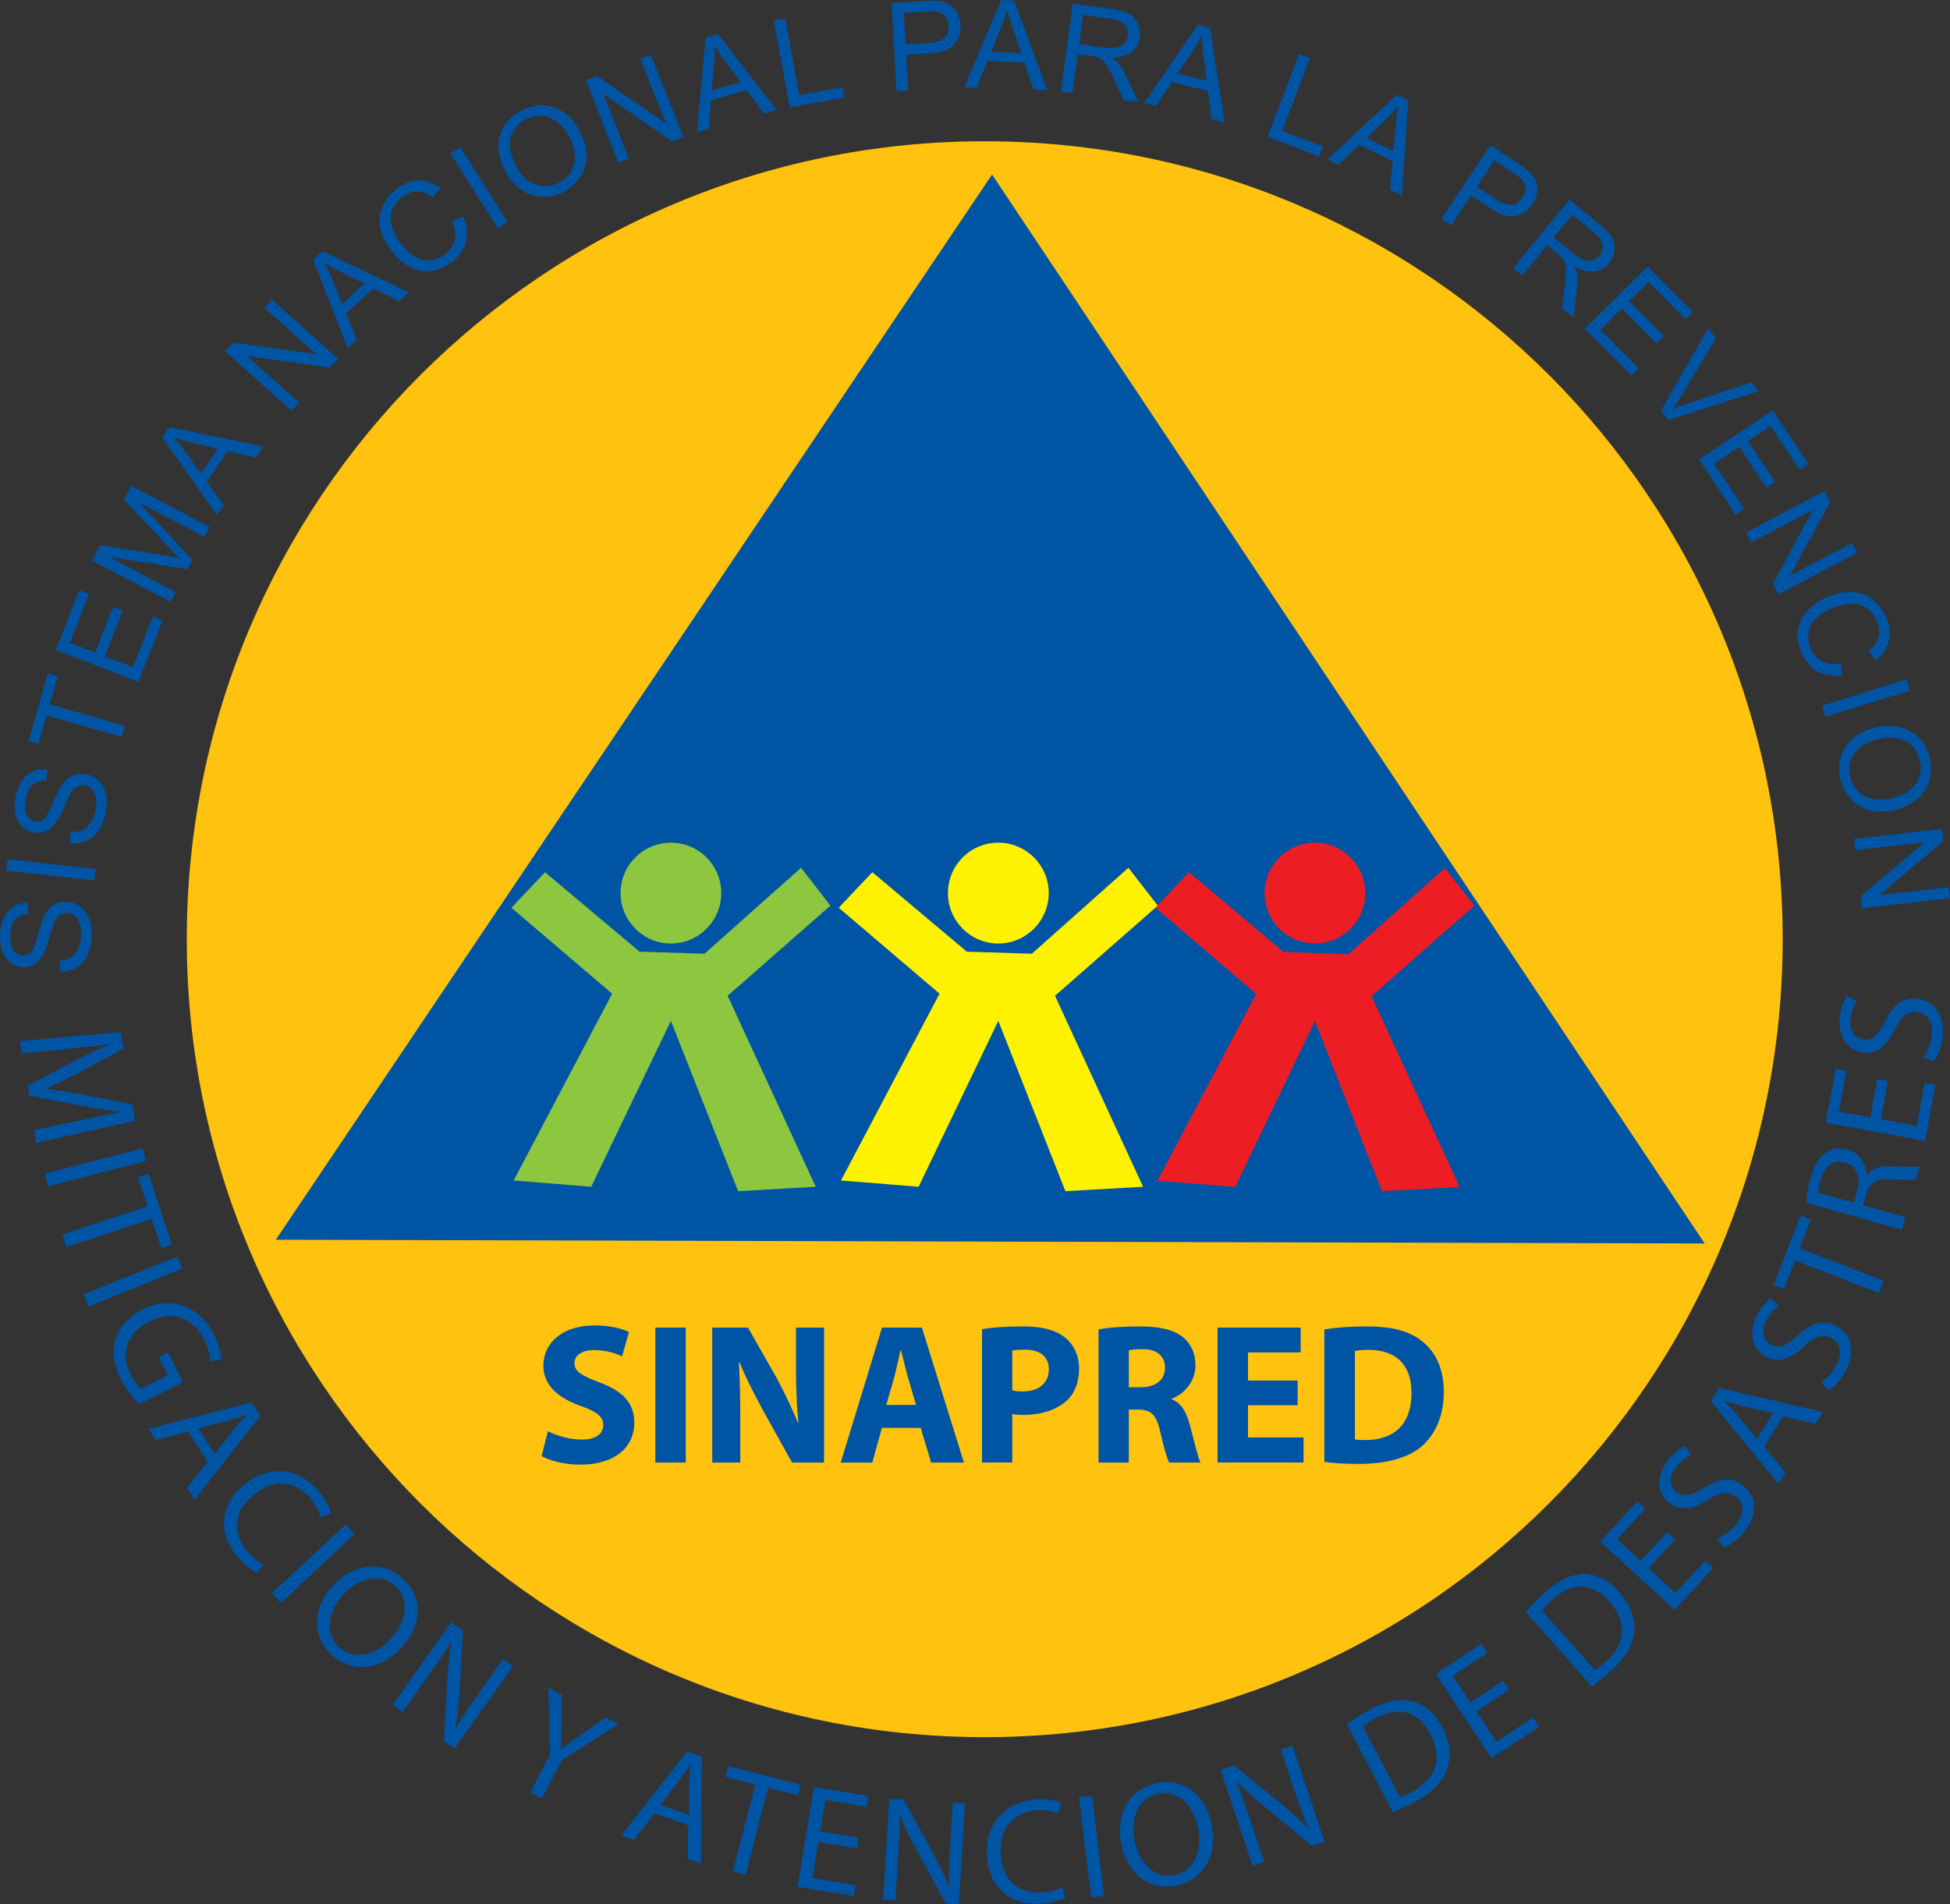 <svg xmlns="http://www.w3.org/2000/svg" width="350" height="341.788"><rect width="100%" height="100%" fill="#333333" stroke="none"/><path d="M319.97 168.6c0 79.056-64.125 143.193-143.235 143.193-79.09 0-143.21-64.137-143.21-143.194 0-79.148 64.12-143.243 143.21-143.243 79.11 0 143.236 64.095 143.236 143.242" fill="#ffc20e"/><path d="M13.937 201.176c2.48-.534 5.48-1.172 7.688-1.522l-.01-.053c-2.176-.307-4.55-.663-7.166-1.18l-9.195-1.774-.277-1.752 8.064-4.283c2.417-1.26 4.592-2.316 6.637-3.158l-.006-.052c-2.244.308-5.24.643-7.976.92l-7.756.738-.356-2.202 18.117-1.606.466 2.955-8.176 4.43c-2.087 1.098-3.964 1.998-5.748 2.772l.01.052c1.884.187 3.955.517 6.34.95l9.168 1.805.476 2.955-17.74 3.975-.36-2.296 7.797-1.674zM26.19 208.41L8.63 212.943l-.59-2.296 17.562-4.53.59 2.29zM26.49 216.522l-1.727-5.235 1.894-.622 4.2 12.75-1.89.623-1.74-5.262-15.324 5.058-.743-2.254 15.33-5.058zM32.704 227.72l-16.81 6.798-.883-2.192 16.81-6.8.884 2.193zM25.05 251.987c-.833-.758-2.297-2.37-3.4-4.555-1.23-2.458-1.617-4.79-.895-7.134.648-2.066 2.374-4.022 4.9-5.293 4.833-2.42 10.047-.847 12.767 4.587.946 1.878 1.28 3.572 1.292 4.435l-1.972.324c-.02-1.07-.277-2.295-1.098-3.926-1.977-3.944-5.717-5.293-9.786-3.253-4.105 2.066-5.308 5.738-3.4 9.535.686 1.375 1.345 2.212 1.826 2.573l4.832-2.427-1.637-3.262 1.684-.853 2.677 5.345-7.79 3.907zM38.545 260.942l3.395-4.367c.784-.957 1.542-1.763 2.275-2.558l-.042-.073c-1.01.366-2.124.737-3.238 1.046l-5.366 1.37 2.975 4.582zm-4.775-3.99l-5.81 1.526-1.318-2.03 18.566-4.716 1.538 2.37-11.836 15.077-1.36-2.103 3.724-4.734-3.504-5.392zM46.093 282.31c-.863-.376-2.296-1.458-3.682-3.18-3.216-3.97-3.11-8.97 1.533-12.73 4.43-3.587 9.822-3 13.363 1.366 1.407 1.736 1.94 3.17 2.082 3.86l-1.857.737c-.208-.936-.752-2.128-1.7-3.295-2.67-3.305-6.563-3.792-10.27-.795-3.468 2.81-4.054 6.574-1.298 9.984.915 1.13 2.06 2.072 3.008 2.516l-1.177 1.538zM63.65 275.332l-13.227 12.385-1.616-1.73L62.033 273.6l1.617 1.732zM60.904 295.69c2.756 2.488 6.605 1.364 9.367-1.696 2.422-2.667 3.552-6.726.66-9.346-2.898-2.615-6.773-1.22-9.404 1.69-2.563 2.834-3.378 6.86-.638 9.33l.016.02zm-1.36 1.343c-3.572-3.238-3.556-8.222.13-12.296 3.86-4.273 9.023-4.68 12.616-1.433 3.692 3.342 3.52 8.305-.09 12.296-4.173 4.607-9.225 4.534-12.635 1.454l-.02-.02zM70.493 305.975l10.486-14.807 2.107 1.496-.58 10.837c-.157 2.496-.367 4.656-.774 6.68l.083.02c1.224-2.097 2.458-3.932 4.074-6.218l4.404-6.213 1.8 1.275-10.487 14.796-1.93-1.36.617-10.846c.136-2.38.345-4.765.76-6.883l-.085-.025c-1.214 1.95-2.45 3.74-4.196 6.203l-4.482 6.328-1.8-1.28zM95.18 321.685l3.55-6.83-.293-11.91 2.385 1.235-.042 5.622c-.037 1.527-.042 2.767-.126 4.148l.047.02c.98-.82 2.1-1.574 3.35-2.468l4.622-3.238 2.338 1.22-10.167 6.442-3.567 6.852-2.097-1.093zM123.665 325.733l.032-5.528c.036-1.24.14-2.343.235-3.42l-.08-.026c-.574.91-1.228 1.87-1.923 2.802l-3.416 4.357 5.15 1.813zm-6.213-.25l-3.672 4.753-2.285-.805 11.83-15.056 2.662.936-.178 19.158-2.365-.827.068-6.024-6.06-2.134zM135.573 320.29l-5.34-1.38.497-1.925 12.997 3.352-.497 1.93-5.366-1.386-4.032 15.634-2.296-.597 4.037-15.627zM153.815 331.776l-6.93-1.145-1.072 6.455 7.756 1.28-.32 1.94-10.094-1.667 2.96-17.902 9.697 1.6-.324 1.946-7.36-1.224-.93 5.664 6.93 1.135-.315 1.92zM158.52 340.956l1.113-18.1 2.573.156 5.214 9.513c1.182 2.207 2.145 4.148 2.86 6.077l.085-.02c-.068-2.427.016-4.64.183-7.432l.465-7.594 2.208.136-1.113 18.096-2.364-.147-5.183-9.533c-1.135-2.092-2.218-4.23-2.987-6.25l-.078.026c-.01 2.285-.115 4.466-.298 7.474l-.476 7.735-2.2-.136zM191.243 340.597c-.81.47-2.532.983-4.74 1.088-5.108.25-9.078-2.788-9.366-8.755-.272-5.7 3.384-9.697 9.007-9.963 2.228-.115 3.702.303 4.335.596l-.503 1.935c-.873-.387-2.155-.65-3.66-.58-4.248.21-6.936 3.054-6.706 7.813.216 4.457 2.9 7.16 7.28 6.947 1.45-.068 2.888-.434 3.814-.936l.54 1.857zM196.016 322.297l2.18 17.99-2.348.29-2.186-17.993 2.354-.287zM210.85 336.55c3.634-.752 5-4.523 4.168-8.55-.727-3.53-3.327-6.84-7.15-6.056-3.818.79-4.984 4.738-4.194 8.582.774 3.74 3.54 6.773 7.15 6.036l.025-.01zm.277 1.895c-4.718.967-8.73-1.993-9.838-7.37-1.162-5.638 1.557-10.047 6.3-11.025 4.875-1.004 8.777 2.07 9.86 7.338 1.255 6.083-1.79 10.12-6.292 11.05l-.03.007zM224.832 334.866l-5.77-17.19 2.45-.827 8.404 6.86c1.924 1.6 3.546 3.04 4.93 4.56l.07-.046c-.973-2.228-1.726-4.304-2.616-6.956l-2.42-7.223 2.09-.7 5.77 17.196-2.25.754-8.383-6.893c-1.84-1.51-3.65-3.09-5.115-4.67l-.063.053c.852 2.123 1.568 4.184 2.525 7.04l2.464 7.342-2.088.7zM251.274 322.587c.575-.177 1.334-.575 2.15-1.004 4.44-2.296 5.544-6.056 3.274-10.397-1.983-3.844-5.36-5.084-9.75-2.793-1.07.565-1.835 1.083-2.31 1.49l6.636 12.704zm-9.54-13.132c1.188-.868 2.615-1.79 4.263-2.657 2.976-1.56 5.45-1.998 7.542-1.423 2.138.555 3.958 1.998 5.312 4.598 1.37 2.62 1.658 5.203.952 7.452-.737 2.302-2.793 4.404-5.915 6.046-1.507.78-2.747 1.366-3.887 1.78l-8.27-15.795zM270.854 303.3l-5.852 3.865 3.603 5.45 6.55-4.33 1.08 1.636-8.52 5.645-9.993-15.12 8.18-5.414 1.082 1.638-6.208 4.106 3.154 4.78 5.857-3.87 1.067 1.616zM286.298 299.795c.518-.308 1.16-.884 1.846-1.49 3.766-3.295 3.928-7.207.685-10.88-2.856-3.262-6.434-3.65-10.147-.365-.905.8-1.517 1.49-1.888 2.003l9.503 10.732zm-12.422-10.46c.947-1.12 2.108-2.37 3.5-3.598 2.52-2.228 4.806-3.253 6.976-3.2 2.212.025 4.325.993 6.27 3.184 1.968 2.22 2.867 4.656 2.72 7.015-.167 2.406-1.652 4.953-4.288 7.285-1.276 1.125-2.333 1.993-3.352 2.678l-11.826-13.363zM300.677 276.303l-4.754 5.172 4.822 4.42 5.314-5.79 1.442 1.33-6.914 7.535-13.358-12.264 6.637-7.234 1.444 1.33-5.036 5.485 4.226 3.876 4.75-5.173 1.427 1.313zM308.234 276.092c1.172-.42 2.495-1.303 3.478-2.584 1.454-1.9 1.33-3.766-.14-4.895-1.324-1.015-2.705-.853-4.922.528-2.657 1.695-5.006 2.192-7.01.655-2.242-1.726-2.483-4.86-.328-7.647 1.114-1.454 2.285-2.28 3.127-2.62l1.12 1.674c-.624.24-1.764.884-2.768 2.19-1.506 1.957-.905 3.605.078 4.363 1.34 1.03 2.673.664 4.97-.732 2.823-1.695 4.91-2.024 7.023-.403 2.223 1.705 2.913 4.817.303 8.21-1.062 1.392-2.65 2.57-3.755 2.946l-1.176-1.684zM318.234 253.64l-5.382-1.23c-1.197-.302-2.26-.642-3.29-.972l-.036.073c.764.76 1.56 1.607 2.312 2.486l3.52 4.278 2.876-4.634zm-1.585 6.01l3.85 4.612-1.283 2.05-12.133-14.8 1.49-2.396 18.65 4.325-1.312 2.125-5.863-1.37-3.4 5.454zM326.783 248.11c1.067-.643 2.192-1.767 2.903-3.216 1.056-2.15.57-3.95-1.098-4.77-1.49-.732-2.814-.31-4.713 1.485-2.28 2.18-4.487 3.127-6.752 2.008-2.536-1.25-3.384-4.273-1.825-7.432.81-1.648 1.804-2.69 2.557-3.18l1.428 1.422c-.565.356-1.553 1.214-2.285 2.683-1.093 2.22-.183 3.72.93 4.264 1.517.753 2.752.13 4.73-1.684 2.44-2.212 4.423-2.95 6.808-1.773 2.51 1.234 3.802 4.153 1.91 7.99-.77 1.57-2.098 3.04-3.102 3.63l-1.49-1.427zM322.186 226.25l-1.998 5.14-1.85-.72 4.847-12.512 1.85.722-1.997 5.162 15.053 5.832-.857 2.212-15.047-5.837zM332.704 215.854l.654-2.307c.68-2.405-.204-4.31-2.197-4.874-2.253-.643-3.696.71-4.376 3.096-.31 1.087-.413 1.866-.424 2.285l6.344 1.8zm-8.56.005c.087-1.21.4-2.91.835-4.436.684-2.41 1.6-3.855 2.892-4.665.988-.645 2.327-.817 3.702-.425 2.276.643 3.39 2.547 3.494 4.54l.08.02c.84-1.192 2.31-1.642 4.245-1.563 2.595.115 4.4.183 5.168.037l-.658 2.33c-.576.142-2.186.11-4.498-.046-2.552-.162-3.73.54-4.388 2.563l-.602 2.123 7.558 2.14-.638 2.253-17.19-4.874zM338.874 194.006l-1.276 6.91 6.428 1.192 1.433-7.736 1.93.366-1.863 10.058-17.835-3.31 1.79-9.66 1.93.355-1.36 7.334 5.637 1.05 1.28-6.908 1.904.35zM345.182 189.734c.77-.978 1.423-2.426 1.574-4.032.225-2.385-.873-3.896-2.725-4.07-1.65-.16-2.74.712-3.88 3.06-1.343 2.84-3.075 4.514-5.59 4.28-2.81-.268-4.676-2.8-4.336-6.303.167-1.822.722-3.145 1.255-3.877l1.835.82c-.397.53-1.025 1.69-1.177 3.317-.235 2.47 1.146 3.546 2.38 3.66 1.69.158 2.62-.862 3.818-3.257 1.49-2.94 3.086-4.326 5.737-4.074 2.777.26 5.02 2.53 4.618 6.782-.16 1.742-.877 3.593-1.61 4.493l-1.898-.8zM332.772 150.59l15.795-1.836.246 2.196-11.45 9.707 12.402-1.428.235 1.982-15.82 1.835-.226-2.15 11.464-9.706-12.42 1.387-.226-1.988zm4.12-17.846c-1.87.393-3.215 1.22-4.057 2.506-.853 1.244-1.11 2.594-.774 4.116.362 1.522 1.193 2.72 2.5 3.462 1.324.732 2.966.894 4.975.455 1.27-.31 2.3-.758 3.164-1.376.836-.7 1.416-1.448 1.76-2.416.34-.914.388-1.93.153-2.902-.33-1.52-1.114-2.635-2.364-3.45-1.23-.786-3.02-.985-5.357-.394m-.44-2.16c2.564-.585 4.74-.334 6.507.706 1.79 1.046 2.908 2.668 3.41 4.86.325 1.396.272 2.792-.13 4.09-.435 1.343-1.193 2.426-2.28 3.294-1.1.868-2.412 1.517-3.955 1.872-1.57.35-3.064.366-4.45 0-1.38-.355-2.532-1.05-3.43-2.076-.9-1.03-1.497-2.218-1.81-3.53-.34-1.44-.283-2.872.172-4.127.45-1.386 1.203-2.427 2.28-3.29 1.093-.915 2.322-1.48 3.687-1.8m-9.43-3.91l15.162-4.755.633 2.035-15.163 4.67-.633-1.95zm3.384-7.61l.277 2.154c-1.783.22-3.29-.015-4.555-.753-1.266-.78-2.207-1.893-2.803-3.384-.65-1.652-.832-3.044-.565-4.304.23-1.255.878-2.39 1.91-3.426 1.003-.993 2.232-1.82 3.64-2.338 1.552-.606 2.99-.836 4.387-.72 1.385.145 2.583.626 3.597 1.442 1.02.91 1.794 1.972 2.338 3.248.586 1.485.69 2.877.33 4.22-.35 1.308-1.114 2.427-2.323 3.332l-1.223-1.747c.94-.742 1.494-1.537 1.735-2.416.23-.836.157-1.72-.214-2.74-.465-1.145-1.12-2.003-1.956-2.526-.852-.564-1.804-.784-2.85-.72-1.035.067-2.024.265-3.018.663-1.244.486-2.29 1.098-3.06 1.846-.805.743-1.27 1.58-1.432 2.5-.162 1.015-.047 1.94.303 2.835.44 1.103 1.114 1.872 2.04 2.395.936.528 2.102.628 3.44.44M313.4 95.585l14.09-7.474.993 1.962-7.154 13.196 11.045-5.795.957 1.788-14.11 7.386-.995-1.877 7.192-13.275-11.068 5.837-.952-1.747zm-8.452-13.128l13.27-8.797 6.343 9.592-1.558 1.072-5.193-7.845-4.065 2.672 4.875 7.38-1.575 1.02-4.858-7.375-4.51 3.044 5.404 8.102-1.568 1.067-6.564-9.933zm-6.825-8.718l8.44-14.78 1.434 1.756-6.35 10.512c-.506.795-1.014 1.585-1.484 2.254.82-.37 1.668-.69 2.54-.967l11.675-3.933 1.34 1.62-16.246 5.2-1.35-1.663zm-13.687-14.693l11.312-11.234 8.086 8.196-1.333 1.28-6.61-6.647-3.457 3.44 6.197 6.214-1.318 1.33-6.223-6.26-3.846 3.853 6.878 6.904-1.318 1.286-8.368-8.363zm-5.56-16.448l3.494 2.88c.732.602 1.37.994 1.93 1.214.544.178 1.05.183 1.553.026.513-.162.91-.45 1.245-.826.48-.58.648-1.25.54-1.93-.122-.758-.613-1.485-1.534-2.218l-3.89-3.18-3.338 4.033zm-7.296 5.517l10.13-12.3 5.45 4.517c1.083.9 1.836 1.674 2.213 2.354.403.722.523 1.49.408 2.332-.114.795-.45 1.59-1.02 2.26-.71.868-1.6 1.36-2.66 1.47-1.057.14-2.224-.168-3.537-.99.262.55.403 1.02.47 1.392.12.895.11 1.778.006 2.74l-.612 5.137-2.045-1.722.48-3.865c.116-1.098.194-1.982.22-2.657.01-.633-.036-1.135-.146-1.48-.13-.377-.303-.675-.476-.936-.166-.21-.45-.513-.867-.81l-1.888-1.55-4.477 5.44-1.648-1.333zm-6.49-14.613l3.43 2.296c1.136.737 2.077 1.04 2.84.978.75-.115 1.38-.528 1.89-1.318.375-.544.553-1.088.527-1.72-.02-.555-.204-1.057-.59-1.486-.242-.256-.76-.69-1.55-1.203l-3.4-2.258-3.147 4.712zm-6.38 5.795l8.822-13.26 4.995 3.337c.89.602 1.527 1.078 1.935 1.423.565.6.994 1.16 1.22 1.79.24.553.302 1.228.213 1.98-.094.723-.366 1.392-.8 2.014-.748 1.167-1.752 1.867-2.97 2.186-1.26.272-2.814-.172-4.666-1.385l-3.406-2.296-3.603 5.417-1.74-1.208zM245.25 24.774l4.86 2.322.428-4.676c.12-1.427.272-2.603.44-3.445-.623.83-1.345 1.58-2.114 2.322l-3.614 3.478zm-6.992 3.844l12.458-11.633 2.04.957-1.104 17.186-2.155-1.05.433-5.18-5.978-2.88-3.666 3.556-2.03-.957zm-10.738-4.065L233.15 9.69l1.95.75-4.963 13.07 7.317 2.776-.648 1.8-9.284-3.53zM211.32 13.232l5.256 1.23-.607-4.645c-.174-1.444-.273-2.58-.31-3.468-.423.925-.957 1.846-1.542 2.756l-2.798 4.126zm-5.978 5.288l9.654-14.074 2.197.543 2.61 16.987-2.328-.544-.68-5.115-6.464-1.543-2.813 4.252-2.175-.507zM193.705 7.918l4.487.623c.947.142 1.684.116 2.265-.005.55-.162 1-.407 1.354-.78.34-.412.54-.872.603-1.38.11-.716-.09-1.433-.565-1.95-.48-.508-1.297-.9-2.464-1.046l-4.984-.676-.695 5.214zm-3.28 8.494L192.55.685l6.997.92c1.39.19 2.432.466 3.138.9.674.35 1.192.952 1.548 1.716.33.764.444 1.606.324 2.485-.152 1.098-.622 2.02-1.45 2.678-.83.617-2.018.973-3.555.946.518.35.894.695 1.145.95.534.68 1.03 1.45 1.444 2.344l2.187 4.718-2.63-.34-1.66-3.614c-.464-1.025-.872-1.825-1.196-2.38-.334-.596-.627-.94-.92-1.197-.277-.26-.586-.392-.894-.522-.236-.084-.623-.178-1.146-.225l-2.426-.34-.947 6.982-2.082-.293zm-12.53-7.087l5.38.178-1.505-4.493c-.47-1.354-.81-2.416-1.015-3.347-.23 1.05-.565 2.056-.968 3.018l-1.893 4.645zm-4.813 6.37L179.72 0l2.275.09 5.983 16.066-2.422-.042-1.69-4.87-6.636-.287-1.904 4.817-2.244-.08zm-10.538-7.73l4.095-.26c1.37-.064 2.31-.388 2.855-.922.544-.544.79-1.213.753-2.18-.042-.64-.25-1.188-.602-1.658-.355-.466-.82-.727-1.375-.816-.36-.096-1.014-.11-1.976-.038l-4.06.178.31 5.695zm-1.642 8.405l-.87-15.863 5.995-.324c1.067-.068 1.872-.052 2.416.042.795.057 1.465.282 2.01.628.548.298.992.82 1.343 1.46.366.637.57 1.36.617 2.117.058 1.39-.31 2.526-1.114 3.478-.817 1.04-2.34 1.564-4.583 1.694l-4.063.22.345 6.46-2.098.088zm-19.137 2.918L138.862 3.64l2.082-.34 2.542 13.78 7.698-1.426.356 1.867-9.775 1.768zm-14.027-3.106l5.198-1.428-2.782-3.802c-.863-1.15-1.51-2.134-1.998-2.86.1 1.014.094 2.023.026 3.163l-.444 4.927zm-2.652 7.542l1.58-16.962 2.2-.638 10.577 13.63-2.328.638-3.085-4.19-6.407 1.784-.387 5.14-2.15.598zm-14.09 5.49l-5.83-14.816 2.002-.758 12.37 8.515-4.593-11.59 1.878-.722 5.836 14.76-2.014.81-12.333-8.556 4.566 11.63-1.884.728zm-18.336.655c.89 1.704 2.08 2.818 3.51 3.257 1.41.492 2.813.387 4.178-.345 1.412-.737 2.296-1.857 2.678-3.284.376-1.428.11-3.123-.842-4.906-.612-1.146-1.324-2.045-2.176-2.73-.82-.607-1.747-1.004-2.74-1.062-.994-.058-1.957.136-2.893.628-1.297.732-2.207 1.726-2.678 3.11-.465 1.466-.146 3.202.963 5.33m-1.925.937c-1.234-2.254-1.564-4.45-1-6.428.54-1.97 1.816-3.504 3.793-4.524 1.297-.695 2.646-1.01 4-.946 1.37.11 2.637.55 3.76 1.333 1.126.816 2.067 1.93 2.8 3.374.768 1.36 1.16 2.798 1.17 4.24.017 1.434-.344 2.73-1.097 3.903-.747 1.077-1.73 1.946-2.944 2.683-1.344.654-2.683.968-4.074.858-1.38-.068-2.626-.508-3.75-1.33-1.114-.862-2.003-1.887-2.657-3.163M89.37 40.978l-8.504-13.42 1.773-1.15 8.477 13.424-1.747 1.146zm-8.227-1.318l2.02-.81c.663 1.662.83 3.18.438 4.6-.386 1.387-1.238 2.643-2.562 3.63-1.39.984-2.693 1.513-3.98 1.617-1.29.063-2.536-.26-3.78-.952-1.25-.737-2.313-1.684-3.207-2.965-1.003-1.276-1.605-2.636-1.84-4.033-.22-1.354-.052-2.662.497-3.828.565-1.214 1.407-2.25 2.526-3.07 1.27-1.005 2.594-1.44 3.944-1.455 1.365.02 2.646.466 3.86 1.412l-1.37 1.627c-.99-.7-1.915-1.046-2.81-1.062-.852-.016-1.74.303-2.594.926-.972.737-1.62 1.61-1.93 2.53-.292.97-.303 1.936.02 2.956.33.973.79 1.914 1.42 2.72.815 1.067 1.662 1.92 2.582 2.49.93.564 1.862.83 2.82.72.983-.11 1.85-.386 2.63-1.003.942-.7 1.533-1.58 1.794-2.583.25-1.05.077-2.19-.477-3.467M61.405 54.54l3.99-3.6-4.21-2.143c-1.266-.65-2.296-1.214-3.07-1.69.565.895 1.015 1.867 1.428 2.85l1.862 4.582zm1.01 7.938l-6.22-15.826 1.69-1.574 15.533 7.395-1.773 1.606-4.607-2.308-4.927 4.467 1.952 4.753-1.648 1.485zm-10.11 11.256l-11.873-10.66 1.44-1.58 14.89 2.067-9.31-8.294 1.343-1.49 11.867 10.617-1.45 1.574L44.32 63.9l9.33 8.296-1.343 1.538zM36.06 85.046l3.018-4.503-4.598-1.093c-1.386-.314-2.515-.633-3.368-.894.748.763 1.407 1.532 2.045 2.39l2.903 4.1zm2.866 7.427L29.13 78.52l1.245-1.88 16.856 3.495-1.353 2.003-5.016-1.187-3.728 5.503 3.018 4.142-1.224 1.878zm-8.332 15.533l-14.084-7.364 1.48-2.798 11.715 1.883c1.093.193 1.904.33 2.448.43-.434-.435-1.046-1.073-1.862-1.926l-8.043-8.53 1.324-2.51 14.064 7.37-.926 1.8-11.793-6.2 9.644 10.33-.88 1.674-14.126-2.186 11.992 6.28-.952 1.748zm-5.747 14.404l-14.812-5.78 4.19-10.72 1.736.71-3.404 8.75 4.534 1.72 3.2-8.163 1.732.664-3.206 8.243 5.053 1.904 3.55-9.084 1.747.706-4.32 11.05zm-2.992 9.853L8.367 128.45l-1.433 5.037-1.815-.497 3.46-12.123 1.806.533-1.45 5 13.484 3.89-.565 1.973zM12.52 151.29l.198-1.982c.78.052 1.49-.063 2.04-.31.565-.24 1.056-.694 1.5-1.358.45-.665.754-1.418.916-2.307.152-.842.162-1.51.037-2.15-.125-.627-.36-1.145-.73-1.568-.34-.34-.77-.56-1.246-.65-.492-.098-.936-.015-1.365.19-.425.198-.8.61-1.178 1.234-.24.375-.654 1.26-1.28 2.676-.613 1.345-1.12 2.255-1.523 2.762-.55.706-1.136 1.198-1.774 1.438-.65.246-1.334.32-2.05.178-.785-.136-1.475-.492-2.087-1.088-.613-.523-1-1.323-1.204-2.212-.194-.936-.194-1.946-.016-2.992.235-1.135.607-2.14 1.15-2.976.518-.795 1.204-1.37 2.01-1.74.82-.357 1.694-.43 2.62-.326l-.226 2.02c-1-.064-1.825.182-2.447.674-.597.533-1.036 1.412-1.255 2.59-.22 1.26-.163 2.232.193 2.875.36.632.847 1.02 1.5 1.155.545.094 1.063-.026 1.502-.35.424-.335.983-1.292 1.674-2.924.702-1.59 1.245-2.682 1.638-3.257.59-.832 1.255-1.376 1.987-1.695.71-.324 1.506-.44 2.333-.256.83.183 1.58.528 2.217 1.13.65.648 1.093 1.375 1.35 2.39.22.973.25 1.982.052 3.117-.277 1.385-.71 2.598-1.28 3.435-.598.874-1.346 1.49-2.292 1.904-.92.402-1.914.553-2.966.37m4.414 6.773l-15.8-1.79.235-2.06 15.8 1.748-.236 2.103zm-6.12 16.375l-.094-1.94c.8-.068 1.46-.308 1.972-.638.533-.282.962-.826 1.313-1.496.334-.716.528-1.553.565-2.437.057-.795-.048-1.51-.257-2.155-.22-.59-.528-1.103-.925-1.407-.408-.303-.848-.476-1.35-.486-.502-.048-.93.11-1.323.36-.387.287-.722.743-.994 1.375-.177.414-.475 1.376-.888 2.804-.43 1.474-.795 2.472-1.12 3.058-.444.753-.96 1.287-1.573 1.616-.603.33-1.257.53-1.973.476-.832-.015-1.564-.282-2.228-.758-.702-.48-1.194-1.203-1.507-2.092-.335-.894-.47-1.862-.424-2.955.05-1.135.276-2.19.695-3.07.43-.874 1.004-1.538 1.767-2.035.764-.402 1.622-.643 2.537-.674l.077 2.03c-1.01.11-1.788.433-2.343 1.014-.528.617-.816 1.542-.884 2.766-.047 1.266.157 2.234.58 2.788.45.6.995.905 1.66.915.548.05 1.045-.1 1.437-.524.392-.37.806-1.422 1.26-3.143.466-1.632.848-2.85 1.167-3.473.465-.884 1.036-1.543 1.715-1.95.674-.414 1.427-.607 2.28-.55.837.01 1.637.277 2.364.795.727.56 1.286 1.25 1.658 2.176.366.9.528 1.952.486 3.092-.057 1.475-.32 2.64-.77 3.567-.47 1.003-1.134 1.71-2.007 2.242-.862.487-1.824.727-2.876.706M49.508 222.515l256.456.67-127.9-191.86-128.556 191.19z" fill="#0054a4"/><path d="M120.416 151.25c-4.974 0-9.038 4.05-9.038 9.05 0 4.962 4.064 9.052 9.038 9.052 5.005 0 9.042-4.09 9.042-9.053 0-5-4.037-9.05-9.042-9.05m-22.594 5.3l16.966 14.26 11.663.373 17.328-15.43 5.267 6.8-18.44 16.182 15.81 34.273-13.934.795-12.064-30.565-14.305 29.77-13.916-1.125 17.673-33.53-18.075-15.423 6.03-6.38z" fill="#8dc63f"/><path d="M179.18 151.25c-4.994 0-9.037 4.05-9.037 9.05 0 4.962 4.043 9.052 9.038 9.052s9.054-4.09 9.054-9.053c0-5-4.06-9.05-9.053-9.05m-22.61 5.3l16.962 14.26 11.674.373 17.327-15.43 5.277 6.8-18.452 16.182 15.81 34.273-13.942.795-12.045-30.565-14.304 29.77-13.932-1.125 17.688-33.53-18.086-15.423 6.025-6.38z" fill="#fff200"/><path d="M236.005 151.25c-4.984 0-9.032 4.09-9.032 9.05 0 5 4.048 9.047 9.032 9.047 5 0 9.037-4.048 9.037-9.048 0-4.96-4.037-9.05-9.037-9.05m-22.6 5.294l16.95 14.304 11.675.424 17.317-15.476 5.282 6.757-18.453 16.26 15.82 34.236-13.942.753-12.05-30.534-14.31 29.78-13.948-1.13 17.72-33.52-18.07-15.476 6.01-6.38z" fill="#ed1d24"/><path d="M98.348 256.875c1.423.753 3.755 1.506 6.067 1.506 2.53 0 3.86-1.008 3.86-2.63 0-1.5-1.15-2.374-4.07-3.42-4.02-1.417-6.673-3.666-6.673-7.212 0-4.127 3.462-7.218 9.153-7.218 2.777 0 4.754.502 6.208 1.172l-1.24 4.377c-.93-.456-2.693-1.125-5.036-1.125-2.37 0-3.515 1.082-3.515 2.332 0 1.507 1.313 2.255 4.493 3.463 4.283 1.584 6.255 3.79 6.255 7.212 0 4.132-3.107 7.547-9.75 7.547-2.76 0-5.506-.712-6.882-1.544l1.13-4.46zM123.084 262.507h-5.455V238.28h5.454v24.227zM127.838 262.506V238.28h6.412l5.037 8.84c1.428 2.588 2.824 5.59 3.95 8.294h.072c-.326-3.2-.44-6.46-.44-10.13v-7.004h5.036v24.226h-5.743l-5.193-9.34c-1.423-2.627-3.044-5.713-4.2-8.594h-.146c.188 3.258.25 6.678.25 10.6v7.334h-5.036zM164.42 252.166l-1.502-5.126c-.408-1.46-.82-3.253-1.197-4.67h-.104c-.31 1.454-.706 3.253-1.067 4.67l-1.476 5.126h5.345zm-6.14 4.12l-1.706 6.22H150.9l7.41-24.226h7.16l7.542 24.226h-5.89l-1.866-6.22h-6.977zM181.694 249.538c.466.167 1.036.21 1.836.21 2.918 0 4.723-1.502 4.723-3.966 0-2.25-1.517-3.54-4.294-3.54-1.126 0-1.88.078-2.266.167v7.128zm-5.43-10.968c1.675-.293 4.06-.502 7.413-.502 3.373 0 5.82.67 7.442 1.967 1.557 1.208 2.562 3.21 2.562 5.585 0 2.422-.76 4.456-2.207 5.753-1.868 1.752-4.67 2.584-7.908 2.584-.733 0-1.37-.042-1.873-.167v8.713h-5.43V238.57zM202.608 248.998h2.145c2.735 0 4.346-1.38 4.346-3.504 0-2.165-1.507-3.337-4.028-3.337-1.33 0-2.082.084-2.464.215v6.626zm-5.434-10.387c1.742-.333 4.346-.537 7.29-.537 3.6 0 6.115.538 7.85 1.914 1.466 1.213 2.255 2.882 2.255 5.09 0 3.037-2.192 5.213-4.268 5.96v.09c1.673.66 2.625 2.286 3.216 4.456.753 2.798 1.486 5.967 1.956 6.925h-5.622c-.345-.665-.968-2.673-1.637-5.675-.7-3.04-1.73-3.834-4.006-3.834h-1.602v9.508h-5.434V238.61zM232.912 252.21H224v5.795h9.97v4.498h-15.43v-24.226h14.91v4.46H224v5.048h8.912v4.425zM243.18 258.338c.455.125 1.245.125 1.9.125 4.993 0 8.267-2.667 8.267-8.462 0-5.22-2.95-7.72-7.693-7.72-1.203 0-2.02.09-2.474.216v15.842zm-5.476-19.728c2.02-.33 4.64-.54 7.375-.54 4.653 0 7.666.754 9.962 2.5 2.515 1.88 4.1 4.886 4.1 9.258 0 4.587-1.694 7.798-3.99 9.8-2.558 2.13-6.486 3.124-11.22 3.124-2.844 0-4.905-.162-6.228-.366V238.61z" fill="#0054a4"/></svg>